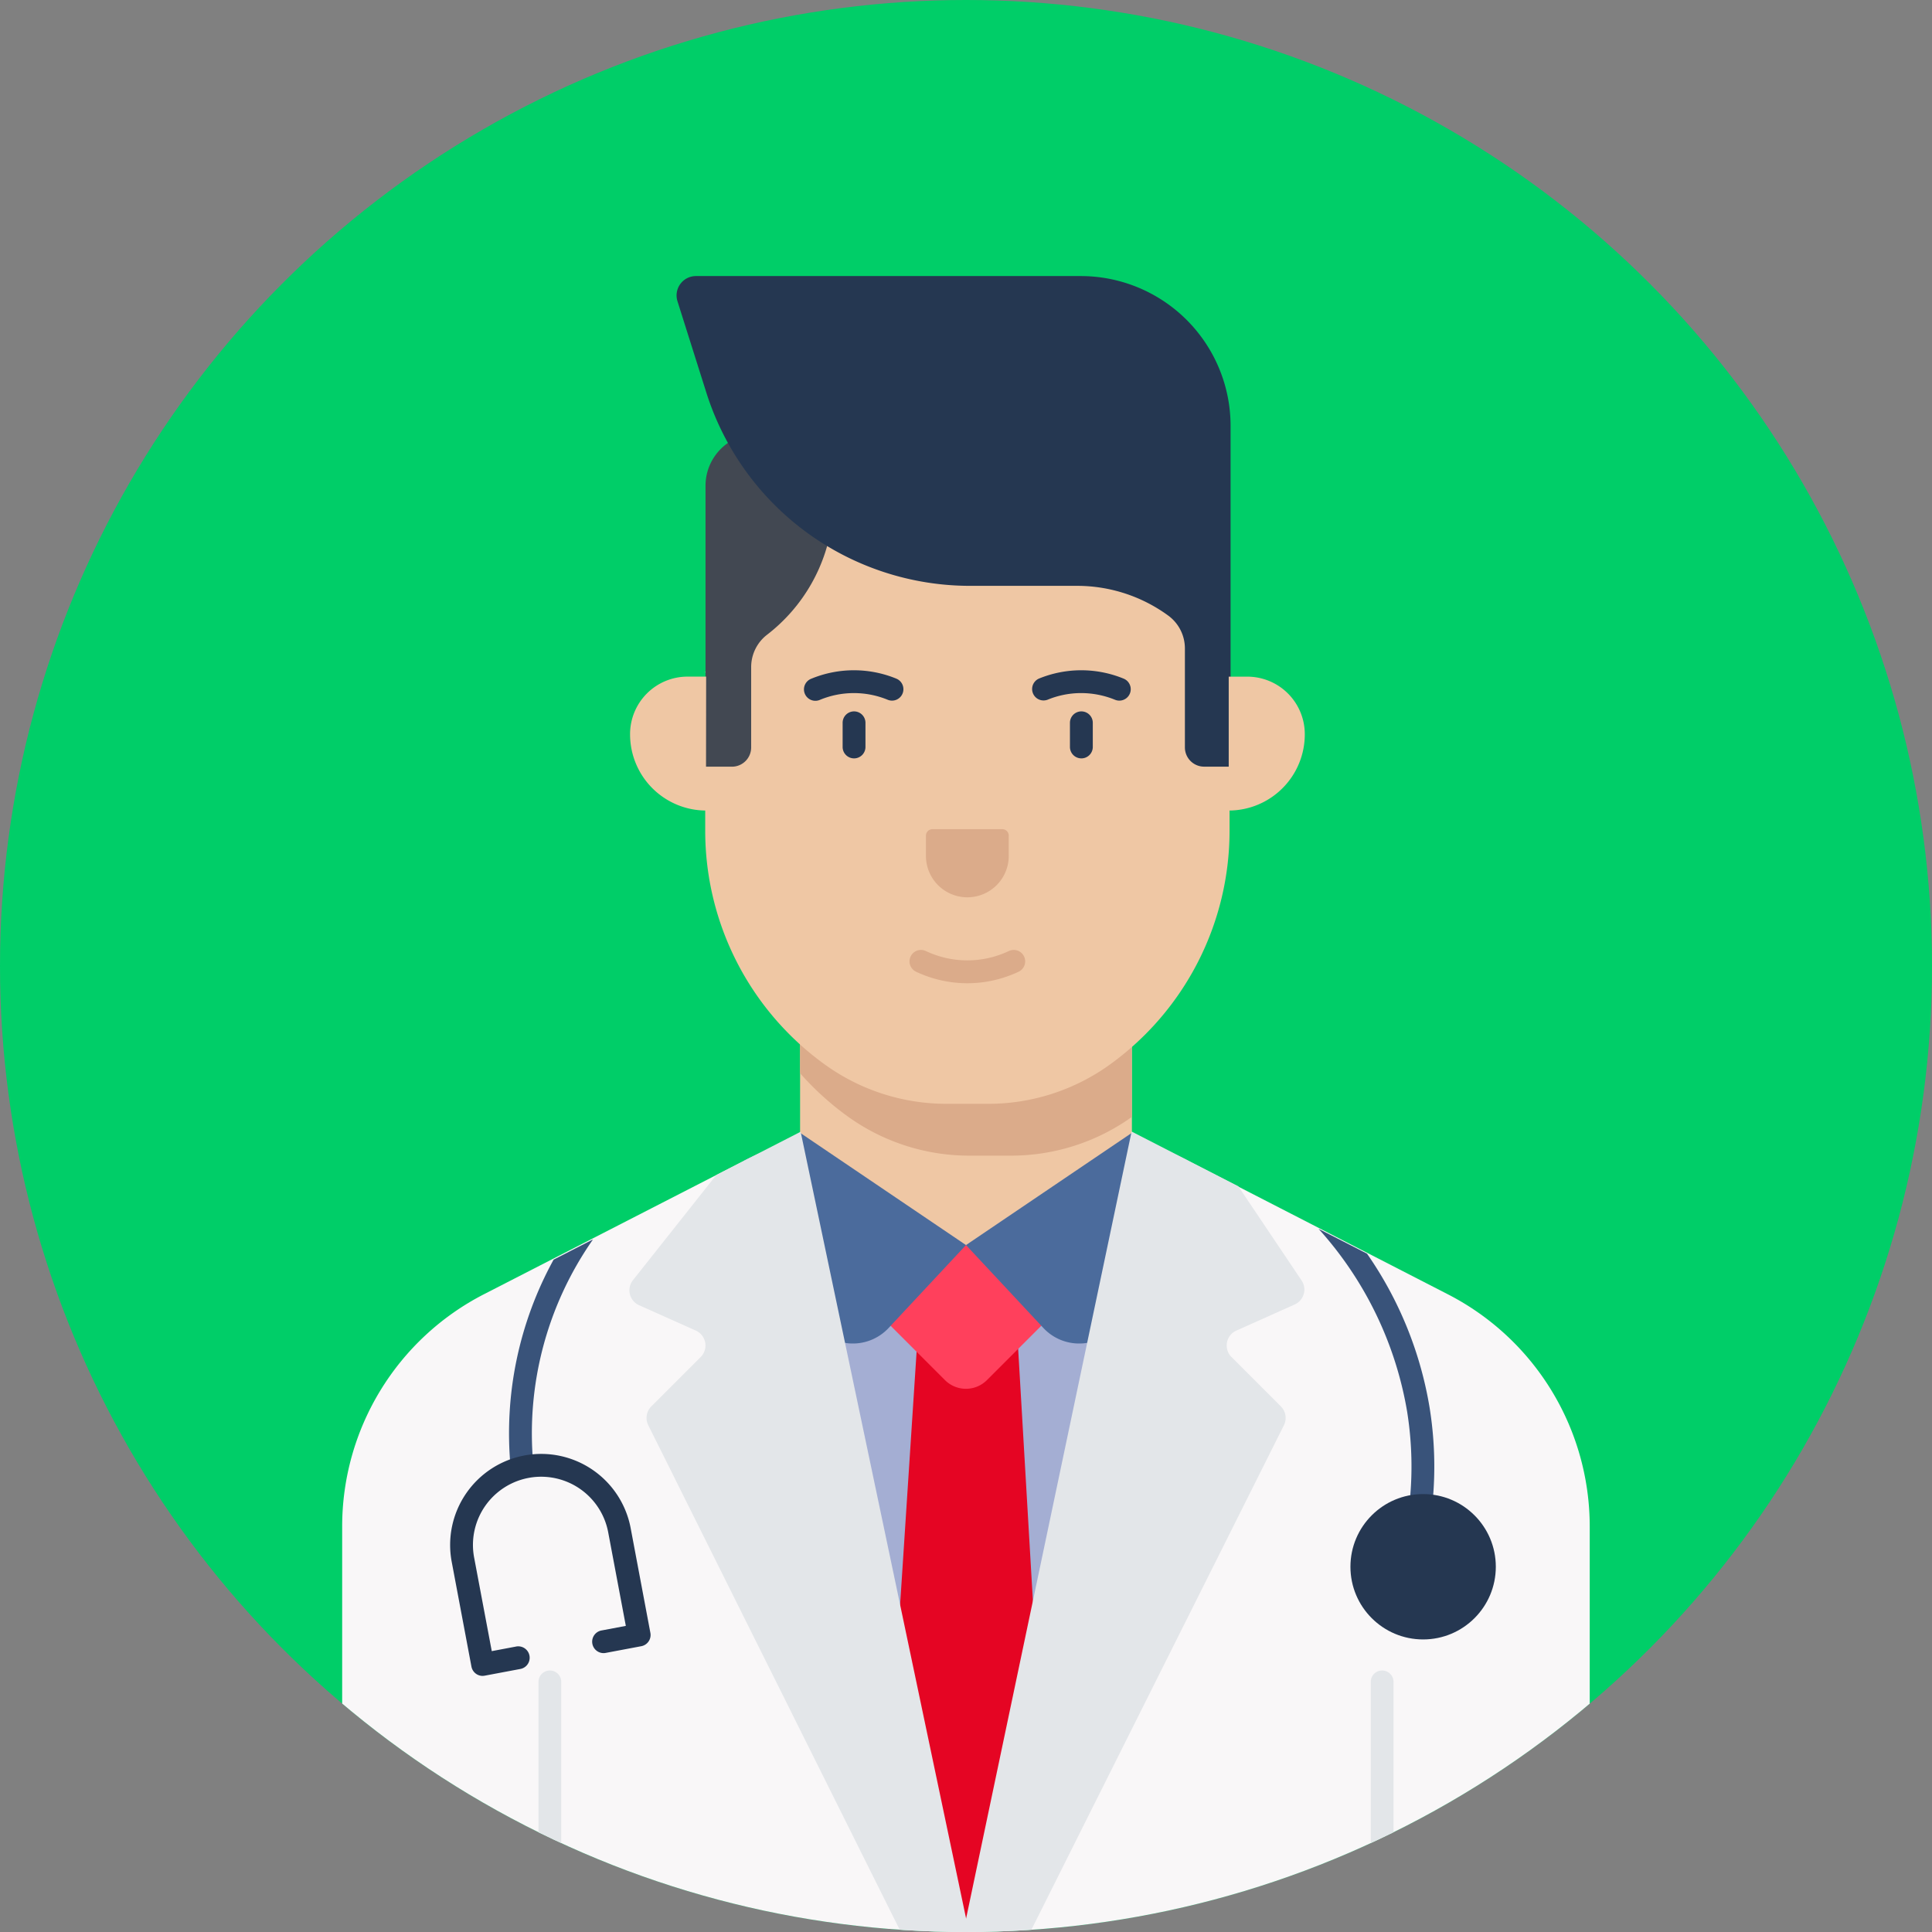 <svg xmlns="http://www.w3.org/2000/svg" xmlns:xlink="http://www.w3.org/1999/xlink" width="56" height="56" viewBox="0 0 56 56"><rect x="0" y="0" width="56" height="56" fill="#808080" stroke="none"/><defs><clipPath id="a"><circle cx="28" cy="28" r="28" transform="translate(1345 596)" fill="#00ce68"/></clipPath></defs><g transform="translate(-1345 -596)" clip-path="url(#a)"><circle cx="28" cy="28" r="28" transform="translate(1345 596)" fill="#00ce68"/><g transform="translate(1290.478 600.502)"><path d="M64.44,288.914V278.109a7.566,7.566,0,0,1,4.1-6.73L76.1,267.5a7.541,7.541,0,0,1,3.447-.834H85.5a7.541,7.541,0,0,1,3.447.834l7.554,3.882a7.566,7.566,0,0,1,4.1,6.73v10.806a.945.945,0,0,1-.944.946H65.384A.945.945,0,0,1,64.44,288.914Z" transform="translate(0 -238.362)" fill="#f9f7f8"/><path d="M187.946,267.5a7.565,7.565,0,0,1,3.453-.834h5.964a7.564,7.564,0,0,1,3.453.834l-6.435,21.842Z" transform="translate(-111.858 -238.362)" fill="#a4aed3"/><path d="M205.139,220.138h9.618v7.654h-9.618Z" transform="translate(-127.426 -196.197)" fill="#efc7a4"/><path d="M205.139,222.8a8.346,8.346,0,0,0,1.386,1.256,6.024,6.024,0,0,0,3.516,1.133h1.214a6.023,6.023,0,0,0,3.5-1.122v-3.926h-9.618Z" transform="translate(-127.426 -196.194)" fill="#dbab8a"/><path d="M124.95,439.406a.331.331,0,0,1-.33-.331v-6.919a.33.33,0,1,1,.66,0v6.919a.331.331,0,0,1-.33.331Zm24.124,0a.331.331,0,0,1-.33-.331v-6.919a.33.33,0,1,1,.66,0v6.919a.331.331,0,0,1-.33.331Z" transform="translate(-54.49 -387.908)" fill="#e3e6e9"/><path d="M232.221,330.638l.925-14.187h2.742l.83,14.187-2.248,3.971Z" transform="translate(-151.947 -283.443)" fill="#e50523"/><path d="M235.358,303.2l-1.8,1.8a.861.861,0,0,1-1.217,0l-1.8-1.8,2.407-2.119Z" transform="translate(-150.429 -269.499)" fill="#ff405c"/><path d="M204.769,266.663l-4.809,3.254,2.24,2.4a1.418,1.418,0,0,0,2.234-.2l1.378-4.241Zm-9.618,0,4.809,3.254-2.24,2.4a1.418,1.418,0,0,1-2.234-.2l-1.378-4.241Z" transform="translate(-117.438 -238.33)" fill="#4b6b9c"/><path d="M191.238,86.767v.156a8.351,8.351,0,0,1-3.476,6.781,6.023,6.023,0,0,1-3.516,1.133h-1.214a6.024,6.024,0,0,1-3.516-1.133,8.351,8.351,0,0,1-3.476-6.78V85.066l.662-.9-.662-1.85,3.705-4.438,11.493,2.6-.662,2.187.662,2.4Z" transform="translate(-101.077 -67.344)" fill="#efc7a4"/><path d="M240.366,177.854a3.491,3.491,0,0,1-1.486-.334.331.331,0,1,1,.283-.6,2.808,2.808,0,0,0,2.406,0,.331.331,0,1,1,.283.6,3.494,3.494,0,0,1-1.476.334Zm1.2-4.277v.586a1.2,1.2,0,0,1-1.2,1.2h0a1.2,1.2,0,0,1-1.2-1.2v-.586a.189.189,0,0,1,.189-.189h2.024A.189.189,0,0,1,241.567,173.577Z" transform="translate(-157.805 -153.856)" fill="#dbab8a"/><path d="M257.206,289.86l7.353-14.688a.473.473,0,0,0-.088-.546l-1.432-1.432a.473.473,0,0,1,.141-.766l1.689-.756a.473.473,0,0,0,.2-.7l-1.832-2.727-3.093-1.587-4.879,23.2Z" transform="translate(-172.822 -238.362)" fill="#e3e6e9"/><path d="M160.52,289.86,153.2,275.172a.473.473,0,0,1,.088-.547l1.431-1.431a.473.473,0,0,0-.141-.766l-1.646-.736a.473.473,0,0,1-.177-.725l2.416-3.049,2.445-1.254,4.879,23.2Z" transform="translate(-79.887 -238.362)" fill="#e3e6e9"/><path d="M177.549,51.835a1.51,1.51,0,0,0-1.51,1.51v8.143h.765a.558.558,0,0,0,.558-.558V58.6a1.183,1.183,0,0,1,.461-.937,4.947,4.947,0,0,0,1.892-3.32l.306-2.509Z" transform="translate(-101.067 -43.767)" fill="#424852"/><path d="M364.468,296.229a10.507,10.507,0,0,1,2.547,5.279,10.1,10.1,0,0,1,.025,3.009.331.331,0,1,0,.655.092,10.759,10.759,0,0,0-.027-3.206,10.928,10.928,0,0,0-1.817-4.478l-1.4-.717c.005.007.009.014.015.021Z" transform="translate(-271.706 -265.09)" fill="#39537a"/><circle cx="2.107" cy="2.107" r="2.107" transform="translate(93.665 38.804)" fill="#253751"/><path d="M115.953,306.291h.031a.331.331,0,0,0,.3-.36,9.8,9.8,0,0,1,1.73-6.533l-1.142.586a10.449,10.449,0,0,0-1.247,6.008A.331.331,0,0,0,115.953,306.291Z" transform="translate(-46.303 -267.975)" fill="#39537a"/><path d="M98.467,44.075a.331.331,0,0,1-.325-.27l-.572-3.037a2.639,2.639,0,1,1,5.187-.977l.572,3.037a.331.331,0,0,1-.264.386l-1.019.192a.331.331,0,1,1-.123-.65l.694-.131-.511-2.712a1.977,1.977,0,1,0-3.886.732l.511,2.712.694-.131a.331.331,0,1,1,.123.65l-1.019.192a.331.331,0,0,1-.061.006ZM120.146,7.841A4.343,4.343,0,0,0,115.8,3.5H104.649a.561.561,0,0,0-.535.73l.837,2.649a8.018,8.018,0,0,0,7.646,5.6h3.1a4.478,4.478,0,0,1,2.646.865,1.18,1.18,0,0,1,.479.953v2.865a.558.558,0,0,0,.559.558h.765V15.316h0Z" transform="translate(-29.955 0)" fill="#253751"/><path d="M170.007,130.4v-3.881h.54a1.667,1.667,0,0,1,1.665,1.67A2.208,2.208,0,0,1,170.007,130.4Zm-15.152,0a2.208,2.208,0,0,1-2.2-2.212,1.667,1.667,0,0,1,1.665-1.67h.54Z" transform="translate(-79.87 -111.408)" fill="#efc7a4"/><path d="M215.5,125.457a.33.33,0,0,1-.125-.025,2.6,2.6,0,0,0-1.044-.193,2.569,2.569,0,0,0-.914.193.331.331,0,0,1-.251-.612,3.235,3.235,0,0,1,2.46,0,.331.331,0,0,1-.126.637Zm-1.1,1.674a.331.331,0,0,1-.331-.331v-.7a.331.331,0,0,1,.662,0v.7A.331.331,0,0,1,214.392,127.131Zm-5.489-1.674a.33.33,0,0,1-.125-.025,2.573,2.573,0,0,0-1.958,0,.331.331,0,1,1-.251-.612,3.235,3.235,0,0,1,2.46,0,.331.331,0,0,1-.126.637Zm-1.1,1.674a.331.331,0,0,1-.331-.331v-.7a.331.331,0,0,1,.662,0v.7A.331.331,0,0,1,207.8,127.131Z" transform="translate(-128.534 -109.651)" fill="#253751"/></g></g></svg>